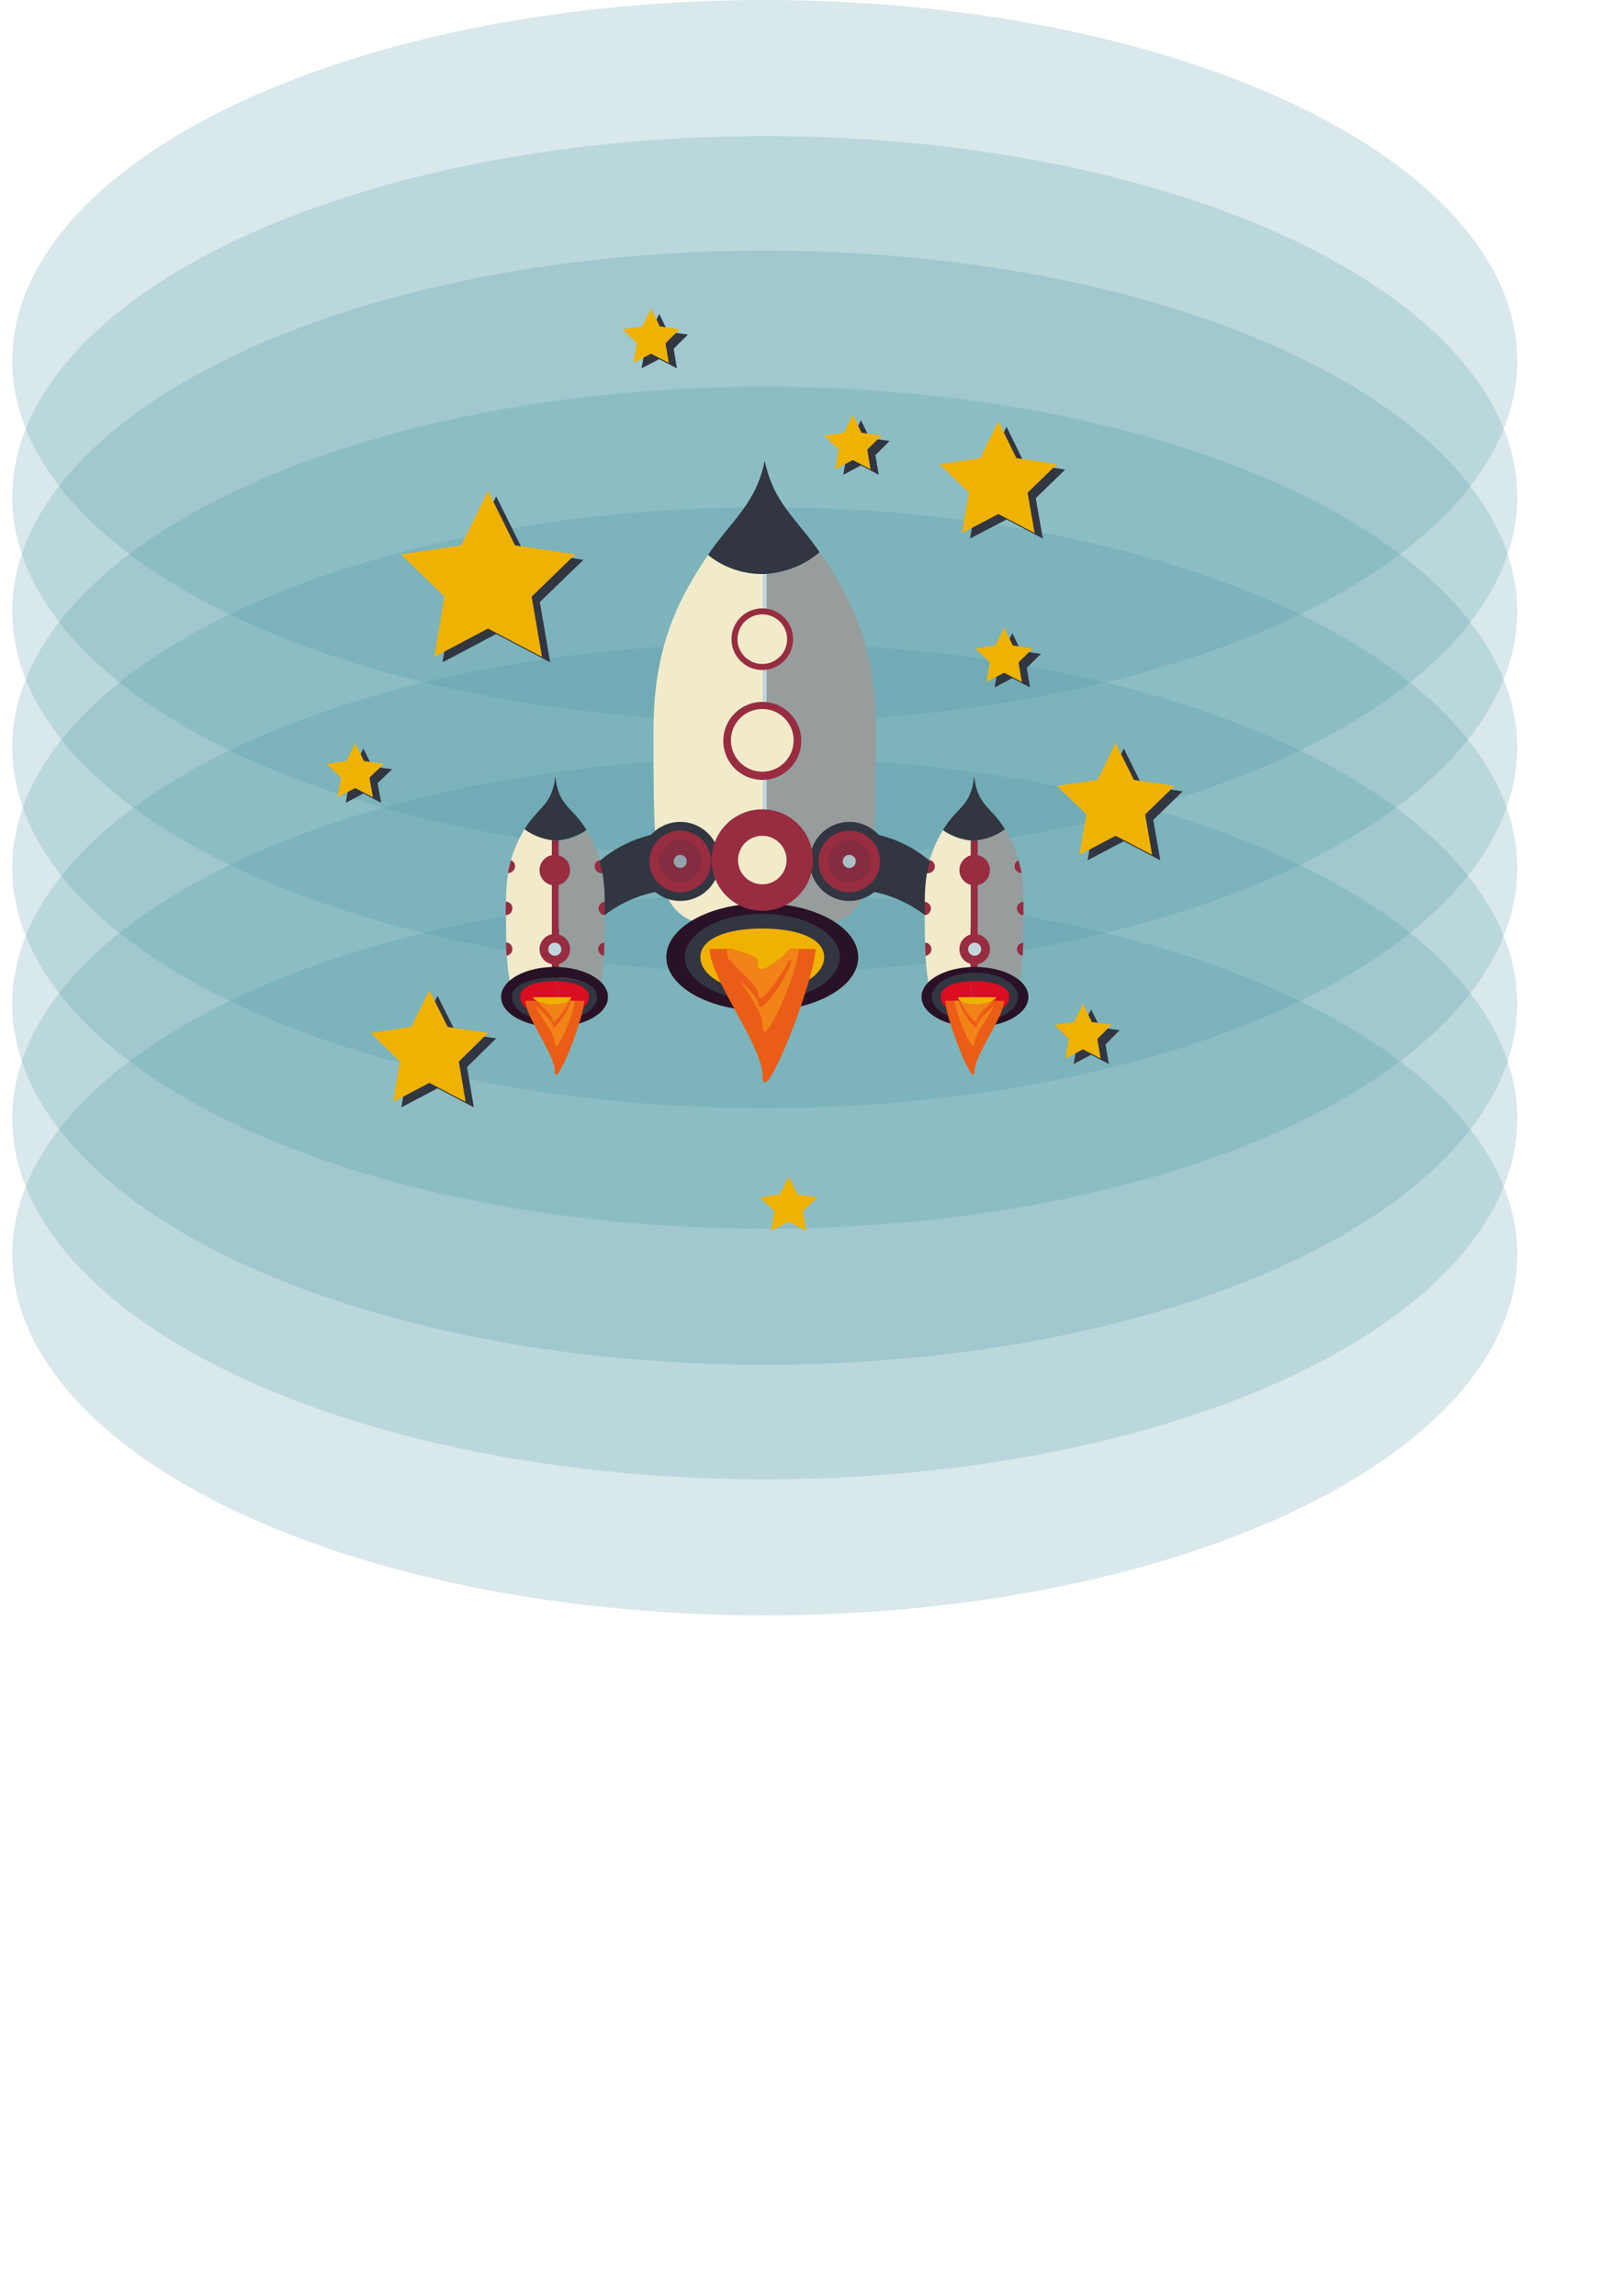 <?xml version="1.0" encoding="utf-8"?>
<!-- Generator: Adobe Illustrator 19.2.0, SVG Export Plug-In . SVG Version: 6.00 Build 0)  -->
<svg version="1.1" xmlns="http://www.w3.org/2000/svg" xmlns:xlink="http://www.w3.org/1999/xlink" x="0px" y="0px"
	 viewBox="0 0 595.3 841.9" style="enable-background:new 0 0 595.3 841.9;" xml:space="preserve">
<style type="text/css">
	.st0{opacity:0.93;}
	.st1{opacity:0.2;fill:#328998;}
	.st2{fill:#323641;}
	.st3{fill:#F0B200;}
	.st4{fill:#DA0D22;}
	.st5{fill:#F1EBCB;}
	.st6{fill:#979D9D;}
	.st7{fill:#C0D6DC;}
	.st8{fill:#ABC0C6;}
	.st9{fill:#982C40;}
	.st10{fill:#2A1226;}
	.st11{fill:#EB5C16;}
	.st12{fill:#F18318;}
	.st13{opacity:0.2;fill:#323641;}
</style>
<g id="Livello_1">
</g>
<g id="Livello_3">
	<g class="st0">
		<ellipse class="st1" cx="280.5" cy="132.3" rx="276" ry="132.3"/>
		<ellipse class="st1" cx="280.5" cy="182.2" rx="276" ry="132.3"/>
		<ellipse class="st1" cx="280.5" cy="224.2" rx="276" ry="132.3"/>
		<ellipse class="st1" cx="280.5" cy="274.1" rx="276" ry="132.3"/>
		<ellipse class="st1" cx="280.5" cy="318.3" rx="276" ry="132.3"/>
		<ellipse class="st1" cx="280.5" cy="368.2" rx="276" ry="132.3"/>
		<ellipse class="st1" cx="280.5" cy="410.2" rx="276" ry="132.3"/>
		<ellipse class="st1" cx="280.5" cy="460.1" rx="276" ry="132.3"/>
	</g>
	<g>
		<polygon class="st2" points="369.2,156.5 375.8,170 390.7,172.2 379.9,182.7 382.5,197.5 369.2,190.5 355.8,197.5 358.4,182.7 
			347.6,172.2 362.5,170 		"/>
		<polygon class="st2" points="412.2,274.5 418.9,288 433.8,290.2 423,300.7 425.6,315.5 412.2,308.5 398.9,315.5 401.5,300.7 
			390.7,290.2 405.6,288 		"/>
		<polygon class="st2" points="241.8,115.1 245,121.7 252.3,122.7 247.1,127.9 248.3,135.1 241.8,131.7 235.3,135.1 236.6,127.9 
			231.3,122.7 238.6,121.7 		"/>
		<polygon class="st2" points="160.5,365.2 167.2,378.6 182,380.8 171.3,391.3 173.8,406.1 160.5,399.1 147.2,406.1 149.7,391.3 
			139,380.8 153.8,378.6 		"/>
		<polygon class="st2" points="371.3,232.2 374.5,238.7 381.8,239.8 376.6,244.9 377.8,252.1 371.3,248.7 364.8,252.1 366.1,244.9 
			360.8,239.8 368.1,238.7 		"/>
		<polygon class="st2" points="133.3,274.5 136.5,281.1 143.8,282.1 138.5,287.2 139.8,294.4 133.3,291 126.8,294.4 128.1,287.2 
			122.8,282.1 130.1,281.1 		"/>
		<polygon class="st2" points="400.2,370.2 403.5,376.8 410.7,377.8 405.5,383 406.7,390.2 400.2,386.8 393.8,390.2 395,383 
			389.8,377.8 397,376.8 		"/>
		<polygon class="st2" points="182,182 191.9,202 214,205.3 198,220.8 201.8,242.9 182,232.5 162.3,242.9 166,220.8 150.1,205.3 
			172.2,202 		"/>
		<polygon class="st2" points="315.8,154.1 319,160.7 326.3,161.7 321.1,166.9 322.3,174.1 315.8,170.7 309.3,174.1 310.6,166.9 
			305.3,161.7 312.6,160.7 		"/>
	</g>
	<polygon class="st3" points="289.3,431.5 292.5,438 299.7,439.1 294.5,444.2 295.7,451.4 289.3,448 282.8,451.4 284,444.2 
		278.8,439.1 286,438 	"/>
	<g>
		<polygon class="st3" points="366.2,154.5 372.8,168 387.7,170.2 376.9,180.7 379.5,195.5 366.2,188.5 352.8,195.5 355.4,180.7 
			344.6,170.2 359.5,168 		"/>
		<polygon class="st3" points="409.2,272.5 415.9,286 430.8,288.2 420,298.7 422.6,313.5 409.2,306.5 395.9,313.5 398.5,298.7 
			387.7,288.2 402.6,286 		"/>
		<polygon class="st3" points="238.8,113.1 242,119.7 249.3,120.7 244.1,125.9 245.3,133.1 238.8,129.7 232.3,133.1 233.6,125.9 
			228.3,120.7 235.6,119.7 		"/>
		<polygon class="st3" points="157.5,363.2 164.2,376.6 179,378.8 168.3,389.3 170.8,404.1 157.5,397.1 144.2,404.1 146.7,389.3 
			136,378.8 150.8,376.6 		"/>
		<polygon class="st3" points="368.3,230.2 371.5,236.7 378.8,237.8 373.6,242.9 374.8,250.1 368.3,246.7 361.8,250.1 363.1,242.9 
			357.8,237.8 365.1,236.7 		"/>
		<polygon class="st3" points="130.3,272.5 133.5,279.1 140.8,280.1 135.5,285.2 136.8,292.4 130.3,289 123.8,292.4 125.1,285.2 
			119.8,280.1 127.1,279.1 		"/>
		<polygon class="st3" points="397.2,368.2 400.5,374.8 407.7,375.8 402.5,381 403.7,388.2 397.2,384.8 390.8,388.2 392,381 
			386.8,375.8 394,374.8 		"/>
		<polygon class="st3" points="179,180 188.9,200 211,203.3 195,218.8 198.8,240.9 179,230.5 159.3,240.9 163,218.8 147.1,203.3 
			169.2,200 		"/>
		<polygon class="st3" points="312.8,152.1 316,158.7 323.3,159.7 318.1,164.9 319.3,172.1 312.8,168.7 306.3,172.1 307.6,164.9 
			302.3,159.7 309.6,158.7 		"/>
	</g>
</g>
<g id="Livello_2">
	<path class="st2" d="M249.5,304.9c-25.3,0-45.8,20.5-45.8,45.8c0,3.7,0.4,7.2,1.3,10.7c4.8-20.2,22.9-35.2,44.5-35.2"/>
	<path class="st4" d="M202.4,358.4L202.4,358.4c-0.1,0-0.1,0-0.1,0c-10,0-13.4,2.2-14.4,5.3c0.3,0.9,0.6,1.7,1,2.5
		C188.9,362,191,358.6,202.4,358.4z"/>
	<path class="st4" d="M203.8,358.5c-0.1,0-0.1,0-0.2,0v15.1c0,0,0.1,0,0.1,0c0,0,0.1,0,0.1,0V358.5z"/>
	<path class="st4" d="M218.3,366.6c0-4-3.6-7.4-13.4-8.1v15.1c0,0-1.3,0-1.2,0c8.5,0.7,13.3-1.6,16-7v0c0-0.8-0.1-1.5-0.4-2.2
		C219,365.1,218.7,365.9,218.3,366.6L218.3,366.6z"/>
	<path class="st4" d="M203.6,358.4c-0.4,0-0.7,0-1.1,0v0c-11.4,0.2-13.5,3.6-13.6,7.8c-0.4-0.8-0.7-1.6-1-2.5
		c-0.3,0.8-0.4,1.6-0.4,2.5c2.7,5.7,7.5,8.2,16.2,7.4c0,0-0.1,0-0.1,0V358.4z"/>
	<path class="st4" d="M204.9,358.4L204.9,358.4c9.8,0.8,13.4,4.1,13.4,8.1v0c0.3-0.7,0.6-1.4,0.9-2.2
		C218,361.2,213.8,358.8,204.9,358.4z"/>
	<path class="st4" d="M204.9,358.5c-0.4,0-0.8,0-1.1-0.1v15.1c0,0-0.1,0-0.1,0c0,0,1.3,0,1.2,0V358.5z"/>
	<g>
		<path class="st2" d="M203.4,356.8c-8.7,0-15.8,4-15.8,8.9c0,4.9,7.1,8.9,15.8,8.9c8.7,0,15.8-4,15.8-8.9
			C219.2,360.7,212.1,356.8,203.4,356.8z M203.4,372.7c-6.9,0-12.6-3.2-12.6-7.1c0-3.9,5.6-5.8,12.6-5.8c6.9,0,12.6,1.9,12.6,5.8
			C216,369.5,210.4,372.7,203.4,372.7z"/>
	</g>
	<path class="st2" d="M311.5,304.9c25.3,0,45.8,20.5,45.8,45.8c0,3.7-0.4,7.2-1.3,10.7c-4.8-20.2-22.9-35.2-44.5-35.2"/>
	<path class="st5" d="M279.6,210.5c-7.5,0-14.4-2.6-19.9-7c-10.1,15.1-20,32.5-20,64.1c0,64.3,0,75.1,40.1,71.9v-129
		C279.7,210.5,279.6,210.5,279.6,210.5z"/>
	<path class="st6" d="M300.6,202.4c-5.2,4.7-12,7.6-19.4,8v128.9c-0.5,0-0.9,0.1-1.4,0.1v0.5c41.5,3.6,41.5-7.4,41.5-72.4
		C321.3,235.2,311,217.7,300.6,202.4z"/>
	<path class="st7" d="M281.2,210.4c-0.4,0-0.9,0-1.4,0v129c0.4,0,0.9-0.1,1.4-0.1V210.4z"/>
	<path class="st8" d="M281.2,164.1"/>
	<path class="st2" d="M280.5,210.5v-41.6c-3.2,16-12.4,22.1-20.8,34.6c5.4,4.4,12.3,7,19.9,7C279.6,210.5,280.4,210.5,280.5,210.5z"
		/>
	<path class="st2" d="M280.5,210.5c7.5-0.4,14.9-3.4,20.1-8c-8.1-12-17-18-20.1-33.6V210.5z"/>
	<g>
		<path class="st3" d="M279.6,335.1c-15.7,0-28.4,7.1-28.4,15.9s12.7,15.9,28.4,15.9c15.7,0,28.4-7.1,28.4-15.9
			S295.2,335.1,279.6,335.1z"/>
	</g>
	<path class="st5" d="M202.3,358.4c0,0,0.1,0,0.1,0v-50.1c0.1,0,0.1,0,0.2,0c0.5,0,1.1,0,1.6-0.1c-4.4-0.2-8.5-1.7-11.8-4.2
		c-1.9,3.3-3.7,6.9-5,11.4c0.9,0.4,1.5,1.2,1.5,2.2c0,1.3-1.1,2.4-2.4,2.4c0,0-0.1,0-0.1,0c-0.5,3-0.8,6.4-0.8,10.2
		c0,0.1,0,0.2,0,0.4c1.3,0,2.4,1.1,2.4,2.4c0,1.3-1.1,2.4-2.4,2.4c0,3.6,0,7,0.1,10.1c1.3,0.1,2.3,1.1,2.3,2.4
		c0,1.2-0.9,2.2-2.1,2.4c0.3,5.3,0.9,9.7,2,13.2C188.9,360.6,192.3,358.4,202.3,358.4z"/>
	<path class="st4" d="M203.3,358.4c0.6,0,1.4,0,1.6,0c-0.4,0-0.8,0-1.3,0C203.5,358.4,203.4,358.4,203.3,358.4z"/>
	<path class="st6" d="M219.4,348.1c0-1.3,1-2.4,2.3-2.4c0.1-3.1,0.1-6.5,0.1-10.1c-1.2-0.1-2.2-1.1-2.2-2.4c0-1.3,1-2.3,2.2-2.4
		c0-0.1,0-0.3,0-0.4c0-3.8-0.3-7.2-0.8-10.2c-0.1,0-0.3,0-0.4,0c-1.3,0-2.4-1.1-2.4-2.4c0-1.1,0.7-2,1.8-2.3
		c-1.2-4.3-2.9-7.8-4.8-11c-3.1,2.2-6.9,3.6-10.9,3.9c0.2,0,0.5,0,0.7,0v50.1v0.1c8.9,0.4,13.1,2.8,14.3,5.9
		c1.3-3.6,1.9-8.2,2.2-13.9C220.3,350.3,219.4,349.3,219.4,348.1z"/>
	<path class="st9" d="M202.4,308.3v50.1c0.2,0,0.5,0,0.9,0c0.1,0,0.2,0,0.3,0c0.5,0,0.9,0,1.3,0v-50.1c-0.2,0-0.5,0-0.7,0
		c-0.5,0-1,0.1-1.6,0.1C202.5,308.3,202.5,308.3,202.4,308.3z"/>
	<path class="st4" d="M202.4,358.4L202.4,358.4c0.4,0,0.8,0,1.1,0.1v-0.1c0.1,0,0.1,0,0.2,0c0.4,0,0.8,0,1.1,0v-0.1
		c-0.3,0-1,0-1.6,0C203,358.4,202.7,358.4,202.4,358.4z"/>
	<path class="st4" d="M202.4,358.4L202.4,358.4c0.3,0,0.6,0,0.9,0C202.9,358.4,202.6,358.4,202.4,358.4z"/>
	<path class="st4" d="M203.6,358.4L203.6,358.4c0.1,0.1,0.1,0.1,0.2,0.1v-0.1C203.7,358.4,203.6,358.4,203.6,358.4z"/>
	<path class="st4" d="M203.8,358.5c0.4,0,0.8,0,1.1,0.1v-0.1C204.5,358.4,204.2,358.4,203.8,358.5L203.8,358.5z"/>
	<path class="st2" d="M203.7,284.6c-1.2,11-6.2,11-11.3,19.5c3.5,2.6,7.8,4.1,12.5,4.2L203.7,284.6z"/>
	<path class="st2" d="M202.4,308.3c0.1,0,0.1,0,0.2,0c4.7,0,9-1.5,12.5-3.9c-5.1-8.7-10.2-8.4-11.4-19.6L202.4,308.3z"/>
	<circle class="st9" cx="203.5" cy="348.1" r="5.6"/>
	<circle class="st7" cx="203.5" cy="348.1" r="2.4"/>
	<circle class="st7" cx="203.5" cy="319.1" r="2.4"/>
	<g>
		<path class="st10" d="M203.4,354.6c-10.8,0-19.6,4.9-19.6,11c0,6.1,8.8,11,19.6,11c10.8,0,19.6-4.9,19.6-11
			C223,359.5,214.2,354.6,203.4,354.6z M203.4,374.4c-8.6,0-15.6-3.9-15.6-8.7c0-4.8,7-7.2,15.6-7.2c8.6,0,15.6,2.4,15.6,7.2
			C219,370.4,212,374.4,203.4,374.4z"/>
	</g>
	<path class="st11" d="M214.3,367c0,6-10.8,33.8-10.8,25.7c0-6-10.8-19.8-10.8-25.7"/>
	<path class="st12" d="M196.2,367c0,4.3,7.3,11.2,7.3,15.5c0,5.8,7.3-11.2,7.3-15.5"/>
	<path class="st3" d="M195.5,365.7c0,1.4,5.6,2.6,7,2.6c4.5,0,7-1.2,7-2.6"/>
	<g>
		<path class="st11" d="M202.6,374c0-1.9-3.8-4.6-5.6-6.9h-1.1c0,2.5,6.7,6.4,6.7,8.9c0,3.4,6.7-6.4,6.7-8.9h-0.5
			C207.2,370.7,202.6,376.7,202.6,374z"/>
	</g>
	<g>
		<path class="st2" d="M249.5,301.4c-8,0-14.5,6.5-14.5,14.5c0,8,6.5,14.5,14.5,14.5c8,0,14.5-6.5,14.5-14.5
			C264,307.9,257.5,301.4,249.5,301.4z M249.5,322.2c-3.5,0-6.3-2.8-6.3-6.3c0-3.5,2.8-6.3,6.3-6.3c3.5,0,6.3,2.8,6.3,6.3
			C255.8,319.4,253,322.2,249.5,322.2z"/>
		<circle class="st9" cx="249.5" cy="315.9" r="11.3"/>
	</g>
	<circle class="st8" cx="249.5" cy="315.9" r="2.4"/>
	<path class="st6" d="M358.7,358.4c0,0-0.1,0-0.1,0v-50.1c-0.1,0-0.1,0-0.2,0c-0.5,0-1.1,0-1.6-0.1c4.4-0.2,8.5-1.7,11.8-4.2
		c1.9,3.3,3.7,6.9,5,11.4c-0.9,0.4-1.5,1.2-1.5,2.2c0,1.3,1.1,2.4,2.4,2.4c0,0,0.1,0,0.1,0c0.5,3,0.8,6.4,0.8,10.2
		c0,0.1,0,0.2,0,0.4c-1.3,0-2.4,1.1-2.4,2.4c0,1.3,1.1,2.4,2.4,2.4c0,3.6,0,7-0.1,10.1c-1.3,0.1-2.3,1.1-2.3,2.4
		c0,1.2,0.9,2.2,2.1,2.4c-0.3,5.3-0.9,9.7-2,13.2C372.1,360.6,368.7,358.4,358.7,358.4z"/>
	<path class="st4" d="M357.7,358.4c-0.6,0-1.4,0-1.6,0c0.4,0,0.8,0,1.3,0C357.5,358.4,357.6,358.4,357.7,358.4z"/>
	<path class="st5" d="M341.6,348.1c0-1.3-1-2.4-2.3-2.4c-0.1-3.1-0.1-6.5-0.1-10.1c1.2-0.1,2.2-1.1,2.2-2.4c0-1.3-1-2.3-2.2-2.4
		c0-0.1,0-0.3,0-0.4c0-3.8,0.3-7.2,0.8-10.2c0.1,0,0.3,0,0.4,0c1.3,0,2.4-1.1,2.4-2.4c0-1.1-0.7-2-1.8-2.3c1.2-4.3,2.9-7.8,4.8-11
		c3.1,2.2,6.9,3.6,10.9,3.9c-0.2,0-0.5,0-0.7,0v50.1v0.1c-8.9,0.4-13.1,2.8-14.3,5.9c-1.3-3.6-1.9-8.2-2.2-13.9
		C340.7,350.3,341.6,349.3,341.6,348.1z"/>
	<path class="st9" d="M358.6,308.3v50.1c-0.2,0-0.5,0-0.9,0c-0.1,0-0.2,0-0.3,0c-0.5,0-0.9,0-1.3,0v-50.1c0.2,0,0.5,0,0.7,0
		c0.5,0,1,0.1,1.6,0.1C358.5,308.3,358.5,308.3,358.6,308.3z"/>
	<path class="st4" d="M357.4,358.4c0.4,0,0.7,0,1.1,0v0c11.4,0.2,13.5,3.6,13.6,7.8c0.4-0.8,0.7-1.6,1-2.5c0.3,0.8,0.4,1.6,0.4,2.5
		c-2.7,5.7-7.5,8.2-16.2,7.4c0,0,0.1,0,0.1,0V358.4z"/>
	<path class="st4" d="M358.6,358.4L358.6,358.4c0.1,0,0.1,0,0.1,0c10,0,13.4,2.2,14.4,5.3c-0.3,0.9-0.6,1.7-1,2.5
		C372.1,362,370,358.6,358.6,358.4z"/>
	<path class="st4" d="M358.6,358.4L358.6,358.4c-0.4,0-0.8,0-1.1,0.1v-0.1c-0.1,0-0.1,0-0.2,0c-0.4,0-0.8,0-1.1,0v-0.1
		c0.3,0,1,0,1.6,0C358,358.4,358.3,358.4,358.6,358.4z"/>
	<path class="st4" d="M358.6,358.4L358.6,358.4c-0.3,0-0.6,0-0.9,0C358.1,358.4,358.4,358.4,358.6,358.4z"/>
	<path class="st4" d="M357.2,358.5c0.1,0,0.1,0,0.2,0v15.1c0,0-0.1,0-0.1,0c0,0-0.1,0-0.1,0V358.5z"/>
	<path class="st4" d="M357.4,358.4L357.4,358.4c-0.1,0.1-0.1,0.1-0.2,0.1v-0.1C357.3,358.4,357.4,358.4,357.4,358.4z"/>
	<path class="st4" d="M342.7,366.6c0-4,3.6-7.4,13.4-8.1v15.1c0,0,1.3,0,1.2,0c-8.5,0.7-13.3-1.6-16-7v0c0-0.8,0.1-1.5,0.4-2.2
		C342,365.1,342.3,365.9,342.7,366.6L342.7,366.6z"/>
	<path class="st4" d="M356.1,358.4L356.1,358.4c-9.8,0.8-13.4,4.1-13.4,8.1v0c-0.3-0.7-0.6-1.4-0.9-2.2
		C343,361.2,347.2,358.8,356.1,358.4z"/>
	<path class="st4" d="M356.1,358.5c0.4,0,0.8,0,1.1-0.1v15.1c0,0,0.1,0,0.1,0c0,0-1.3,0-1.2,0V358.5z"/>
	<path class="st4" d="M357.2,358.5c-0.4,0-0.8,0-1.1,0.1v-0.1C356.5,358.4,356.8,358.4,357.2,358.5L357.2,358.5z"/>
	<path class="st2" d="M357.3,284.6c1.2,11,6.2,11,11.3,19.5c-3.5,2.6-7.8,4.1-12.5,4.2L357.3,284.6z"/>
	<path class="st2" d="M358.6,308.3c-0.1,0-0.1,0-0.2,0c-4.7,0-9-1.5-12.5-3.9c5.1-8.7,10.2-8.4,11.4-19.6L358.6,308.3z"/>
	<circle class="st9" cx="357.5" cy="348.1" r="5.6"/>
	<circle class="st7" cx="357.5" cy="348.1" r="2.4"/>
	<circle class="st7" cx="357.5" cy="319.1" r="2.4"/>
	<g>
		<path class="st10" d="M338,365.6c0,6.1,8.8,11,19.6,11c10.8,0,19.6-4.9,19.6-11c0-6.1-8.8-11-19.6-11
			C346.8,354.6,338,359.5,338,365.6z M342,365.6c0-4.8,7-7.2,15.6-7.2c8.6,0,15.6,2.4,15.6,7.2c0,4.8-7,8.7-15.6,8.7
			C349,374.4,342,370.4,342,365.6z"/>
	</g>
	<path class="st9" d="M187.9,348.1c0-1.3-1-2.3-2.3-2.4c0,1.7,0.1,3.3,0.2,4.8C187,350.3,187.9,349.3,187.9,348.1z"/>
	<path class="st9" d="M188.9,317.7c0-1-0.6-1.9-1.5-2.2c-0.4,1.5-0.8,3-1.1,4.7c0,0,0.1,0,0.1,0C187.8,320.1,188.9,319,188.9,317.7z
		"/>
	<path class="st9" d="M187.9,333.1c0-1.3-1.1-2.4-2.4-2.4c0,1.7,0,3.3,0,4.9C186.9,335.6,187.9,334.5,187.9,333.1z"/>
	<path class="st9" d="M219.4,348.1c0,1.2,0.9,2.2,2.1,2.4c0.1-1.5,0.1-3.1,0.2-4.8C220.4,345.7,219.4,346.8,219.4,348.1z"/>
	<path class="st9" d="M218.1,317.7c0,1.3,1.1,2.4,2.4,2.4c0.1,0,0.3,0,0.4,0c-0.3-1.7-0.7-3.2-1.1-4.7
		C218.9,315.7,218.1,316.6,218.1,317.7z"/>
	<path class="st9" d="M219.6,333.1c0,1.3,1,2.3,2.2,2.4c0-1.6,0-3.2,0-4.8C220.6,330.8,219.6,331.9,219.6,333.1z"/>
	<circle class="st9" cx="203.5" cy="319.1" r="5.6"/>
	<path class="st9" d="M373,348.1c0-1.3,1-2.3,2.3-2.4c0,1.7-0.1,3.3-0.2,4.8C374,350.3,373,349.3,373,348.1z"/>
	<path class="st9" d="M372.1,317.7c0-1,0.6-1.9,1.5-2.2c0.4,1.5,0.8,3,1.1,4.7c0,0-0.1,0-0.1,0C373.2,320.1,372.1,319,372.1,317.7z"
		/>
	<path class="st9" d="M373,333.1c0-1.3,1.1-2.4,2.4-2.4c0,1.7,0,3.3,0,4.9C374.1,335.6,373,334.5,373,333.1z"/>
	<path class="st9" d="M341.6,348.1c0,1.2-0.9,2.2-2.1,2.4c-0.1-1.5-0.1-3.1-0.2-4.8C340.6,345.7,341.6,346.8,341.6,348.1z"/>
	<path class="st9" d="M342.9,317.7c0,1.3-1.1,2.4-2.4,2.4c-0.1,0-0.3,0-0.4,0c0.3-1.7,0.7-3.2,1.1-4.7
		C342.1,315.7,342.9,316.6,342.9,317.7z"/>
	<path class="st9" d="M341.4,333.1c0,1.3-1,2.3-2.2,2.4c0-1.6,0-3.2,0-4.8C340.4,330.8,341.4,331.9,341.4,333.1z"/>
	<circle class="st9" cx="357.5" cy="319.1" r="5.6"/>
	<g>
		<path class="st2" d="M341.8,365.6c0,4.9,7.1,8.9,15.8,8.9c8.7,0,15.8-4,15.8-8.9c0-4.9-7.1-8.9-15.8-8.9
			C348.9,356.8,341.8,360.7,341.8,365.6z M345,365.6c0-3.9,5.6-5.8,12.6-5.8s12.6,1.9,12.6,5.8c0,3.9-5.6,7.1-12.6,7.1
			S345,369.5,345,365.6z"/>
	</g>
	<path class="st11" d="M346.7,367c0,6,10.8,33.8,10.8,25.7c0-6,10.8-19.8,10.8-25.7"/>
	<path class="st12" d="M364.8,367c0,4.3-7.3,11.2-7.3,15.5c0,5.8-7.3-11.2-7.3-15.5"/>
	<path class="st3" d="M365.4,365.7c0,1.4-5.6,2.6-7,2.6c-4.5,0-7-1.2-7-2.6"/>
	<g>
		<path class="st11" d="M358.4,374c0-1.9,3.8-4.6,5.6-6.9h1.1c0,2.5-6.7,6.4-6.7,8.9c0,3.4-6.7-6.4-6.7-8.9h0.5
			C353.8,370.7,358.4,376.7,358.4,374z"/>
	</g>
	<g>
		<path class="st10" d="M279.6,331.3c-19.4,0-35.2,8.8-35.2,19.7c0,10.9,15.8,19.7,35.2,19.7c19.4,0,35.2-8.8,35.2-19.7
			C314.7,340.1,299,331.3,279.6,331.3z M279.6,366.7c-15.5,0-28.1-7-28.1-15.7c0-8.7,12.6-13,28.1-13c15.5,0,28.1,4.3,28.1,13
			C307.6,359.7,295,366.7,279.6,366.7z"/>
	</g>
	<g>
		<path class="st2" d="M279.6,335.1c-15.7,0-28.4,7.1-28.4,15.9s12.7,15.9,28.4,15.9c15.7,0,28.4-7.1,28.4-15.9
			S295.2,335.1,279.6,335.1z M279.6,363.7c-12.5,0-22.7-5.7-22.7-12.7c0-7,10.2-10.5,22.7-10.5c12.5,0,22.7,3.5,22.7,10.5
			C302.2,358,292.1,363.7,279.6,363.7z"/>
	</g>
	<path class="st11" d="M299.1,348c0,10.7-19.4,60.9-19.4,46.3c0-10.7-19.4-35.6-19.4-46.3"/>
	<path class="st12" d="M266.5,348.2c0,7.7,13.2,20.1,13.2,27.9c0,10.5,13.2-20.1,13.2-27.9"/>
	<g>
		<path class="st11" d="M278.1,364.7c0-3.4-6.9-8.2-10.2-12.5H266c0,4.4,12.1,11.5,12.1,15.9c0,6,12.1-11.5,12.1-15.9h-0.9
			C286.3,358.8,278.1,369.6,278.1,364.7z"/>
	</g>
	<path class="st3" d="M265.4,345.8c0,2.5,13.3,3.8,12.7,6.9c-1.7,7.9,12.7-4.3,12.7-6.9"/>
	<circle class="st9" cx="279.6" cy="271.7" r="14.3"/>
	<circle class="st9" cx="279.6" cy="234.4" r="11.3"/>
	<circle class="st5" cx="279.6" cy="271.5" r="11.5"/>
	<circle class="st5" cx="279.6" cy="234.4" r="9.1"/>
	<circle class="st13" cx="249.5" cy="315.9" r="7.8"/>
	<g>
		<path class="st2" d="M311.5,301.4c-8,0-14.5,6.5-14.5,14.5c0,8,6.5,14.5,14.5,14.5c8,0,14.5-6.5,14.5-14.5
			C326.1,307.9,319.6,301.4,311.5,301.4z M311.5,322.2c-3.5,0-6.3-2.8-6.3-6.3c0-3.5,2.8-6.3,6.3-6.3c3.5,0,6.3,2.8,6.3,6.3
			C317.9,319.4,315,322.2,311.5,322.2z"/>
		<circle class="st9" cx="311.5" cy="315.9" r="11.3"/>
	</g>
	<circle class="st13" cx="311.5" cy="315.9" r="7.8"/>
	<circle class="st8" cx="311.5" cy="315.9" r="2.4"/>
	<circle class="st9" cx="279.6" cy="315.4" r="18.6"/>
	<circle class="st5" cx="279.6" cy="315.4" r="8.9"/>
</g>
</svg>
